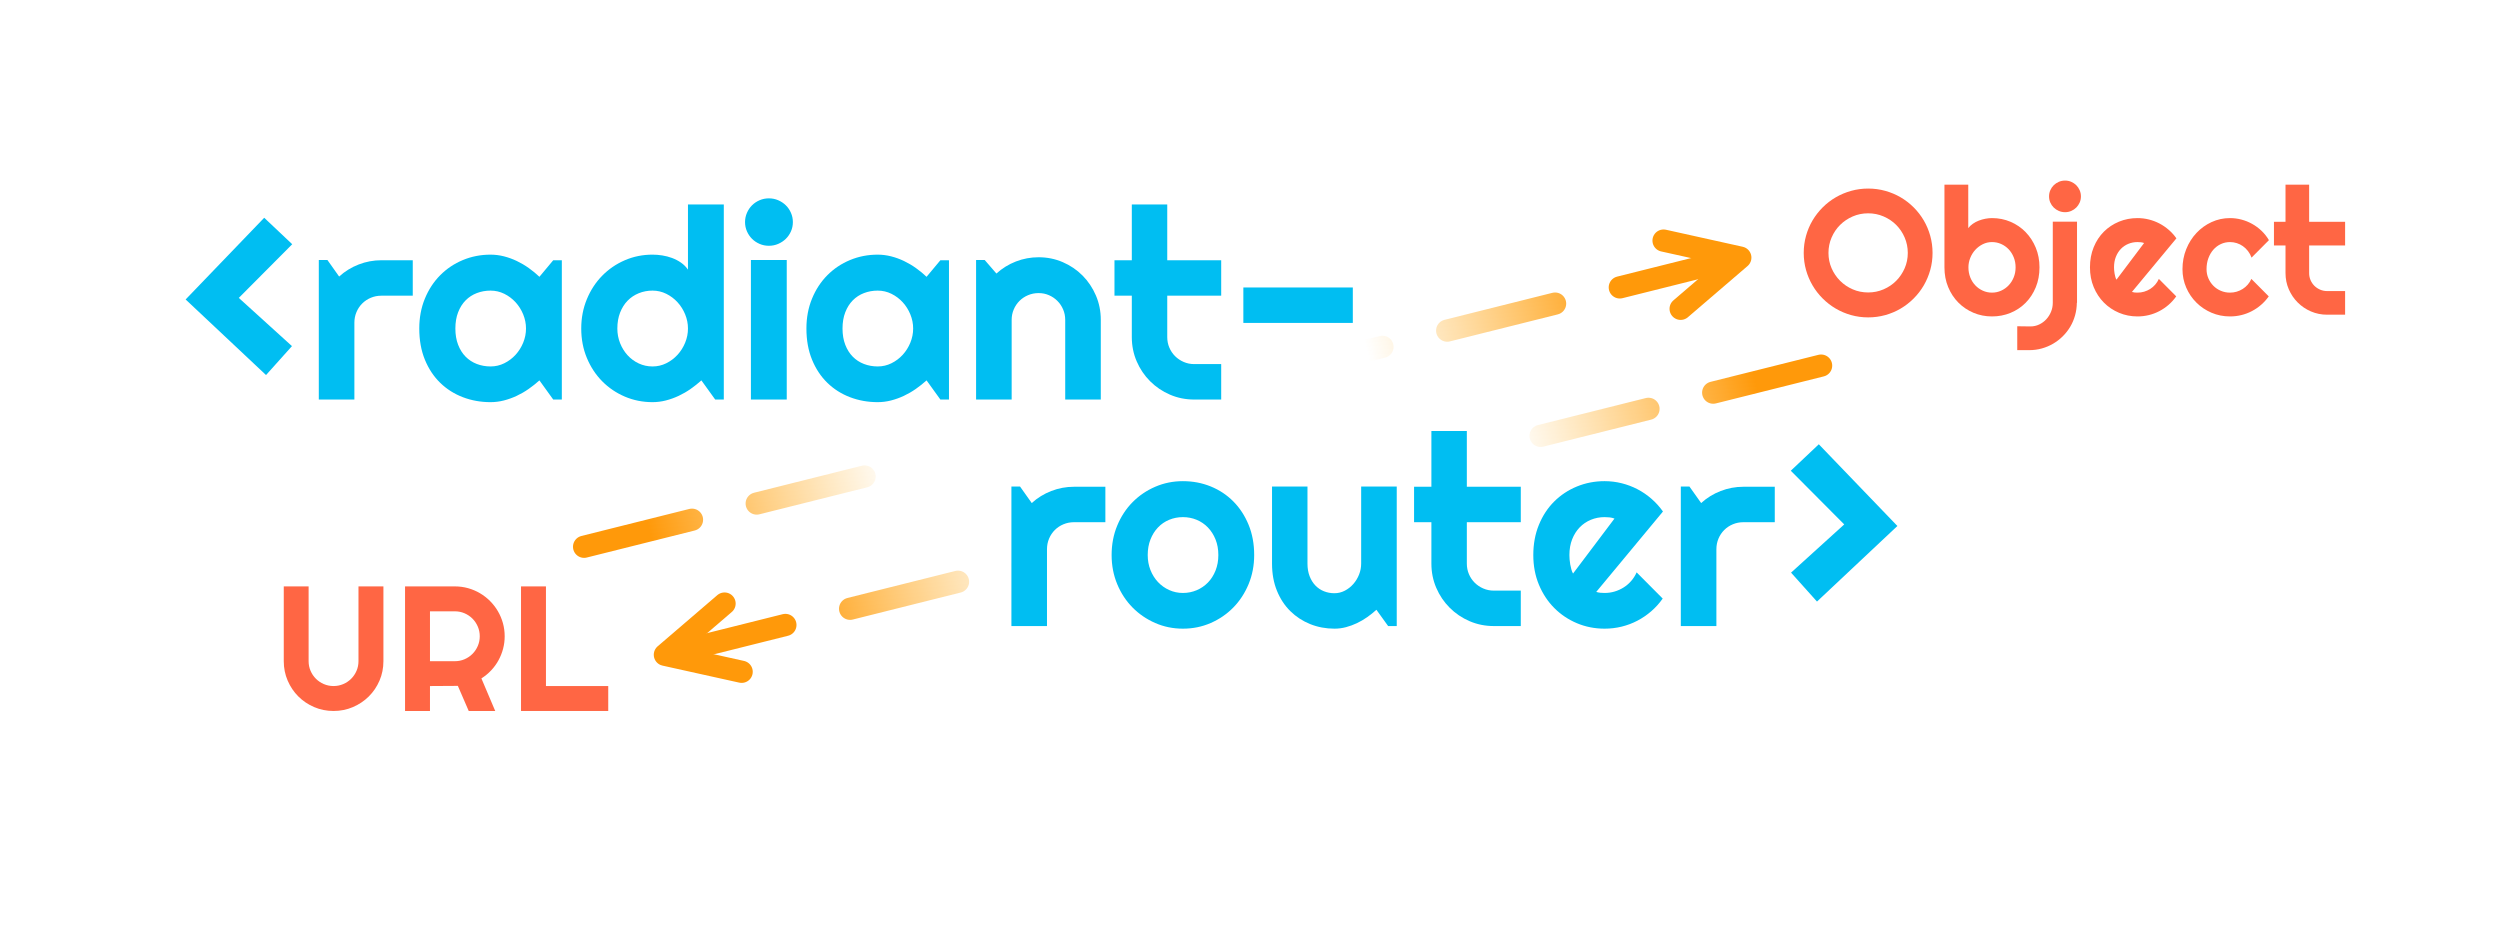<?xml version="1.0" encoding="UTF-8" standalone="no"?><!DOCTYPE svg PUBLIC "-//W3C//DTD SVG 1.1//EN" "http://www.w3.org/Graphics/SVG/1.1/DTD/svg11.dtd"><svg width="100%" height="100%" viewBox="0 0 441 165" version="1.1" xmlns="http://www.w3.org/2000/svg" xmlns:xlink="http://www.w3.org/1999/xlink" xml:space="preserve" xmlns:serif="http://www.serif.com/" style="fill-rule:evenodd;clip-rule:evenodd;stroke-linecap:round;stroke-linejoin:round;stroke-miterlimit:1.5;"><rect id="Artboard1" x="0" y="0" width="440.853" height="164.812" style="fill:none;"/><path d="M67.634,116.635c0,1.216 -0.23,2.358 -0.689,3.425c-0.46,1.068 -1.088,1.998 -1.885,2.789c-0.797,0.792 -1.729,1.418 -2.797,1.878c-1.068,0.459 -2.209,0.689 -3.425,0.689c-1.216,0 -2.357,-0.23 -3.425,-0.689c-1.068,-0.46 -1.997,-1.086 -2.789,-1.878c-0.792,-0.791 -1.417,-1.721 -1.877,-2.789c-0.46,-1.067 -0.69,-2.209 -0.69,-3.425l0,-13.194l4.383,0l0,13.194c0,0.603 0.115,1.17 0.345,1.701c0.23,0.532 0.544,0.996 0.942,1.395c0.399,0.398 0.866,0.713 1.402,0.942c0.537,0.23 1.106,0.345 1.709,0.345c0.603,0 1.172,-0.115 1.709,-0.345c0.536,-0.229 1.003,-0.544 1.402,-0.942c0.398,-0.399 0.713,-0.863 0.942,-1.395c0.23,-0.531 0.345,-1.098 0.345,-1.701l0,-13.194l4.398,0l0,13.194Z" style="fill:#f64;fill-rule:nonzero;"/><path d="M75.848,107.839l0,8.796l4.398,0c0.603,0 1.17,-0.115 1.701,-0.344c0.531,-0.23 0.996,-0.544 1.395,-0.943c0.398,-0.398 0.712,-0.866 0.942,-1.402c0.23,-0.536 0.345,-1.106 0.345,-1.709c0,-0.602 -0.115,-1.172 -0.345,-1.708c-0.23,-0.537 -0.544,-1.004 -0.942,-1.403c-0.399,-0.398 -0.864,-0.712 -1.395,-0.942c-0.531,-0.23 -1.098,-0.345 -1.701,-0.345l-4.398,0Zm0,17.577l-4.398,0l0,-21.975l8.796,0c0.807,0 1.584,0.105 2.33,0.314c0.745,0.21 1.443,0.506 2.091,0.889c0.649,0.383 1.242,0.843 1.778,1.379c0.536,0.537 0.996,1.132 1.379,1.786c0.383,0.653 0.68,1.353 0.889,2.099c0.209,0.746 0.314,1.522 0.314,2.329c0,0.756 -0.094,1.492 -0.283,2.207c-0.189,0.715 -0.46,1.395 -0.813,2.038c-0.352,0.644 -0.784,1.236 -1.295,1.778c-0.51,0.541 -1.082,1.011 -1.716,1.41l2.437,5.746l-4.674,0l-1.916,-4.428l-4.919,0.03l0,4.398Z" style="fill:#f64;fill-rule:nonzero;"/><path d="M107.294,125.416l-15.386,0l0,-21.975l4.398,0l0,17.577l10.988,0l0,4.398Z" style="fill:#f64;fill-rule:nonzero;"/><path d="M340.902,44.617c0,1.042 -0.136,2.046 -0.406,3.012c-0.271,0.965 -0.652,1.869 -1.142,2.712c-0.49,0.843 -1.083,1.612 -1.778,2.306c-0.694,0.695 -1.461,1.29 -2.298,1.786c-0.838,0.495 -1.742,0.878 -2.713,1.149c-0.97,0.271 -1.977,0.406 -3.019,0.406c-1.042,0 -2.045,-0.135 -3.011,-0.406c-0.965,-0.271 -1.869,-0.654 -2.712,-1.149c-0.843,-0.496 -1.612,-1.091 -2.307,-1.786c-0.694,-0.694 -1.289,-1.463 -1.785,-2.306c-0.495,-0.843 -0.878,-1.747 -1.149,-2.712c-0.271,-0.966 -0.406,-1.97 -0.406,-3.012c0,-1.042 0.135,-2.048 0.406,-3.019c0.271,-0.97 0.654,-1.874 1.149,-2.712c0.496,-0.838 1.091,-1.604 1.785,-2.299c0.695,-0.694 1.464,-1.287 2.307,-1.777c0.843,-0.491 1.747,-0.871 2.712,-1.142c0.966,-0.271 1.969,-0.406 3.011,-0.406c1.042,0 2.049,0.135 3.019,0.406c0.971,0.271 1.875,0.651 2.713,1.142c0.837,0.49 1.604,1.083 2.298,1.777c0.695,0.695 1.288,1.461 1.778,2.299c0.49,0.838 0.871,1.742 1.142,2.712c0.27,0.971 0.406,1.977 0.406,3.019Zm-4.368,0c0,-0.96 -0.184,-1.867 -0.551,-2.72c-0.368,-0.853 -0.866,-1.594 -1.495,-2.222c-0.628,-0.628 -1.368,-1.126 -2.222,-1.494c-0.853,-0.368 -1.759,-0.552 -2.72,-0.552c-0.97,0 -1.879,0.184 -2.727,0.552c-0.848,0.368 -1.589,0.866 -2.222,1.494c-0.634,0.628 -1.134,1.369 -1.502,2.222c-0.368,0.853 -0.552,1.76 -0.552,2.72c0,0.961 0.184,1.862 0.552,2.705c0.368,0.843 0.868,1.581 1.502,2.214c0.633,0.634 1.374,1.134 2.222,1.502c0.848,0.368 1.757,0.552 2.727,0.552c0.961,0 1.867,-0.184 2.72,-0.552c0.854,-0.368 1.594,-0.868 2.222,-1.502c0.629,-0.633 1.127,-1.371 1.495,-2.214c0.367,-0.843 0.551,-1.744 0.551,-2.705Z" style="fill:#f64;fill-rule:nonzero;"/><path d="M359.766,47.161c0,1.287 -0.22,2.462 -0.659,3.525c-0.439,1.062 -1.037,1.974 -1.793,2.735c-0.756,0.761 -1.642,1.351 -2.659,1.77c-1.016,0.419 -2.107,0.628 -3.271,0.628c-1.155,0 -2.24,-0.214 -3.257,-0.643c-1.016,-0.429 -1.905,-1.027 -2.666,-1.793c-0.761,-0.766 -1.362,-1.678 -1.801,-2.736c-0.439,-1.057 -0.659,-2.219 -0.659,-3.486l0,-14.589l4.199,0l0,7.662c0.225,-0.286 0.498,-0.541 0.82,-0.766c0.322,-0.224 0.669,-0.408 1.042,-0.551c0.373,-0.143 0.759,-0.253 1.157,-0.33c0.398,-0.076 0.787,-0.115 1.165,-0.115c1.164,0 2.255,0.217 3.271,0.651c1.017,0.435 1.903,1.04 2.659,1.816c0.756,0.777 1.354,1.694 1.793,2.751c0.439,1.058 0.659,2.215 0.659,3.471Zm-4.214,0c0,-0.633 -0.11,-1.223 -0.33,-1.77c-0.219,-0.546 -0.518,-1.019 -0.896,-1.417c-0.378,-0.399 -0.82,-0.71 -1.326,-0.935c-0.505,-0.225 -1.044,-0.337 -1.616,-0.337c-0.573,0 -1.111,0.125 -1.617,0.375c-0.506,0.25 -0.948,0.582 -1.326,0.996c-0.378,0.414 -0.674,0.889 -0.888,1.425c-0.215,0.537 -0.322,1.091 -0.322,1.663c0,0.634 0.107,1.221 0.322,1.762c0.214,0.542 0.51,1.012 0.888,1.41c0.378,0.399 0.82,0.713 1.326,0.943c0.506,0.23 1.044,0.345 1.617,0.345c0.572,0 1.111,-0.115 1.616,-0.345c0.506,-0.23 0.948,-0.544 1.326,-0.943c0.378,-0.398 0.677,-0.868 0.896,-1.41c0.22,-0.541 0.33,-1.128 0.33,-1.762Z" style="fill:#f64;fill-rule:nonzero;"/><path d="M367.076,34.641c0,0.388 -0.074,0.751 -0.222,1.088c-0.149,0.337 -0.348,0.631 -0.598,0.881c-0.25,0.251 -0.547,0.45 -0.889,0.598c-0.342,0.148 -0.702,0.222 -1.08,0.222c-0.399,0 -0.769,-0.074 -1.111,-0.222c-0.343,-0.148 -0.641,-0.347 -0.897,-0.598c-0.255,-0.25 -0.457,-0.544 -0.605,-0.881c-0.148,-0.337 -0.222,-0.7 -0.222,-1.088c0,-0.378 0.074,-0.738 0.222,-1.08c0.148,-0.343 0.35,-0.639 0.605,-0.889c0.256,-0.25 0.554,-0.45 0.897,-0.598c0.342,-0.148 0.712,-0.222 1.111,-0.222c0.378,0 0.738,0.074 1.08,0.222c0.342,0.148 0.639,0.348 0.889,0.598c0.25,0.25 0.449,0.546 0.598,0.889c0.148,0.342 0.222,0.702 0.222,1.08Zm-11.233,27.124l0,-4.214l2.314,0.031c0.562,0 1.083,-0.115 1.563,-0.345c0.48,-0.23 0.897,-0.536 1.249,-0.92c0.352,-0.383 0.631,-0.825 0.835,-1.325c0.205,-0.501 0.307,-1.027 0.307,-1.579l0,-14.313l4.275,0l0,14.313l-0.03,0c-0.011,0.767 -0.115,1.507 -0.315,2.222c-0.199,0.716 -0.482,1.382 -0.85,2c-0.368,0.618 -0.807,1.18 -1.318,1.686c-0.511,0.506 -1.075,0.94 -1.693,1.303c-0.618,0.362 -1.283,0.643 -1.993,0.842c-0.71,0.2 -1.448,0.299 -2.214,0.299l-2.13,0Z" style="fill:#f64;fill-rule:nonzero;"/><path d="M376.071,51.498c0.164,0.051 0.327,0.084 0.491,0.1c0.163,0.015 0.326,0.023 0.49,0.023c0.409,0 0.802,-0.057 1.18,-0.169c0.378,-0.112 0.733,-0.273 1.065,-0.483c0.332,-0.209 0.628,-0.465 0.889,-0.766c0.26,-0.301 0.472,-0.636 0.636,-1.004l3.065,3.08c-0.389,0.552 -0.836,1.048 -1.341,1.487c-0.506,0.439 -1.053,0.812 -1.64,1.119c-0.587,0.306 -1.205,0.539 -1.854,0.697c-0.649,0.158 -1.316,0.237 -2,0.237c-1.154,0 -2.24,-0.214 -3.256,-0.643c-1.017,-0.429 -1.906,-1.027 -2.667,-1.793c-0.761,-0.766 -1.361,-1.678 -1.801,-2.736c-0.439,-1.057 -0.658,-2.219 -0.658,-3.486c0,-1.297 0.219,-2.482 0.658,-3.555c0.44,-1.073 1.04,-1.987 1.801,-2.743c0.761,-0.756 1.65,-1.344 2.667,-1.763c1.016,-0.418 2.102,-0.628 3.256,-0.628c0.684,0 1.354,0.082 2.007,0.245c0.654,0.164 1.275,0.399 1.862,0.705c0.588,0.307 1.137,0.682 1.648,1.127c0.511,0.444 0.96,0.942 1.348,1.494l-7.846,9.455Zm2.146,-8.628c-0.195,-0.071 -0.386,-0.117 -0.575,-0.138c-0.189,-0.02 -0.386,-0.03 -0.59,-0.03c-0.572,0 -1.111,0.104 -1.617,0.314c-0.505,0.209 -0.945,0.508 -1.318,0.896c-0.373,0.389 -0.666,0.856 -0.881,1.403c-0.214,0.546 -0.322,1.162 -0.322,1.846c0,0.153 0.008,0.327 0.023,0.521c0.016,0.194 0.041,0.391 0.077,0.59c0.036,0.199 0.079,0.391 0.13,0.575c0.051,0.184 0.118,0.347 0.199,0.49l4.874,-6.467Z" style="fill:#f64;fill-rule:nonzero;"/><path d="M400.238,42.365l-3.065,3.08c-0.153,-0.429 -0.363,-0.815 -0.628,-1.157c-0.266,-0.342 -0.565,-0.631 -0.897,-0.866c-0.332,-0.235 -0.692,-0.414 -1.08,-0.536c-0.389,-0.123 -0.787,-0.184 -1.196,-0.184c-0.572,0 -1.111,0.117 -1.616,0.352c-0.506,0.235 -0.945,0.565 -1.318,0.989c-0.373,0.424 -0.667,0.927 -0.881,1.509c-0.215,0.582 -0.322,1.226 -0.322,1.931c0,0.572 0.107,1.108 0.322,1.609c0.214,0.501 0.508,0.94 0.881,1.318c0.373,0.378 0.812,0.674 1.318,0.889c0.505,0.214 1.044,0.322 1.616,0.322c0.409,0 0.802,-0.057 1.18,-0.169c0.378,-0.112 0.733,-0.273 1.065,-0.483c0.332,-0.209 0.629,-0.465 0.889,-0.766c0.261,-0.301 0.473,-0.636 0.636,-1.004l3.065,3.08c-0.388,0.552 -0.835,1.048 -1.341,1.487c-0.506,0.439 -1.052,0.812 -1.64,1.119c-0.587,0.306 -1.205,0.539 -1.854,0.697c-0.648,0.158 -1.315,0.237 -2,0.237c-1.154,0 -2.24,-0.217 -3.256,-0.651c-1.017,-0.434 -1.905,-1.029 -2.666,-1.785c-0.762,-0.756 -1.362,-1.64 -1.801,-2.651c-0.439,-1.012 -0.659,-2.095 -0.659,-3.249c0,-1.257 0.22,-2.432 0.659,-3.525c0.439,-1.093 1.039,-2.045 1.801,-2.858c0.761,-0.812 1.649,-1.453 2.666,-1.923c1.016,-0.47 2.102,-0.705 3.256,-0.705c0.685,0 1.357,0.087 2.016,0.261c0.659,0.173 1.287,0.426 1.884,0.758c0.598,0.332 1.15,0.738 1.655,1.219c0.506,0.48 0.943,1.031 1.311,1.655Z" style="fill:#f64;fill-rule:nonzero;"/><path d="M410.505,55.513c-1.011,0 -1.961,-0.192 -2.85,-0.575c-0.889,-0.383 -1.668,-0.909 -2.337,-1.578c-0.669,-0.669 -1.196,-1.448 -1.579,-2.337c-0.383,-0.889 -0.574,-1.839 -0.574,-2.85l0,-4.874l-2.038,0l0,-4.168l2.038,0l0,-6.559l4.168,0l0,6.559l6.344,0l0,4.168l-6.344,0l0,4.874c0,0.439 0.082,0.85 0.245,1.233c0.164,0.383 0.388,0.718 0.674,1.004c0.286,0.286 0.624,0.513 1.012,0.682c0.388,0.168 0.802,0.253 1.241,0.253l3.172,0l0,4.168l-3.172,0Z" style="fill:#f64;fill-rule:nonzero;"/><path d="M293.452,42.44l13.539,3.003l-10.526,9.03" style="fill:none;stroke:#ff990a;stroke-width:3.92px;"/><path d="M130.825,118.502l-13.54,-3.003l10.526,-9.03" style="fill:none;stroke:#ff990a;stroke-width:3.92px;"/><path d="M304.766,45.931l-211.764,53.029" style="fill:none;stroke:url(#_Radial1);stroke-width:3.92px;stroke-dasharray:19.62,11.77,0,0;"/><path d="M119.51,115.011l211.765,-53.029" style="fill:none;stroke:url(#_Radial2);stroke-width:3.92px;stroke-dasharray:19.62,11.77,0,0;"/><path d="M42.124,52.55l9.378,8.505l-4.574,5.103l-14.183,-13.332l13.861,-14.412l4.942,4.666l-9.424,9.47Z" style="fill:#00bef2;fill-rule:nonzero;"/><path d="M62.513,70.48l-6.276,0l0,-24.619l1.518,0l2.068,2.92c1.012,-0.92 2.161,-1.629 3.448,-2.127c1.288,-0.498 2.621,-0.747 4,-0.747l5.54,0l0,6.253l-5.54,0c-0.659,0 -1.28,0.122 -1.862,0.367c-0.582,0.246 -1.088,0.583 -1.517,1.012c-0.429,0.429 -0.766,0.935 -1.011,1.517c-0.246,0.582 -0.368,1.203 -0.368,1.862l0,13.562Z" style="fill:#00bef2;fill-rule:nonzero;"/><path d="M99.107,70.48l-1.517,0l-2.436,-3.379c-0.598,0.536 -1.23,1.038 -1.897,1.505c-0.666,0.468 -1.367,0.874 -2.103,1.219c-0.736,0.345 -1.49,0.617 -2.264,0.816c-0.774,0.199 -1.559,0.299 -2.356,0.299c-1.732,0 -3.36,-0.292 -4.885,-0.874c-1.525,-0.582 -2.858,-1.429 -4,-2.54c-1.141,-1.111 -2.042,-2.471 -2.701,-4.08c-0.658,-1.609 -0.988,-3.44 -0.988,-5.494c0,-1.915 0.33,-3.674 0.988,-5.275c0.659,-1.602 1.56,-2.977 2.701,-4.126c1.142,-1.15 2.475,-2.042 4,-2.678c1.525,-0.636 3.153,-0.954 4.885,-0.954c0.797,0 1.586,0.099 2.367,0.299c0.782,0.199 1.54,0.475 2.276,0.827c0.736,0.353 1.437,0.766 2.103,1.241c0.667,0.475 1.291,0.989 1.874,1.541l2.436,-2.92l1.517,0l0,24.573Zm-6.321,-12.528c0,-0.858 -0.165,-1.689 -0.494,-2.494c-0.33,-0.804 -0.778,-1.517 -1.345,-2.138c-0.567,-0.62 -1.23,-1.118 -1.988,-1.494c-0.759,-0.375 -1.567,-0.563 -2.425,-0.563c-0.858,0 -1.667,0.146 -2.425,0.437c-0.759,0.291 -1.418,0.72 -1.977,1.287c-0.56,0.567 -1,1.268 -1.322,2.103c-0.322,0.836 -0.483,1.789 -0.483,2.862c0,1.073 0.161,2.027 0.483,2.862c0.322,0.835 0.762,1.536 1.322,2.103c0.559,0.567 1.218,0.996 1.977,1.288c0.758,0.291 1.567,0.436 2.425,0.436c0.858,0 1.666,-0.187 2.425,-0.563c0.758,-0.375 1.421,-0.873 1.988,-1.494c0.567,-0.621 1.015,-1.333 1.345,-2.138c0.329,-0.804 0.494,-1.636 0.494,-2.494Z" style="fill:#00bef2;fill-rule:nonzero;"/><path d="M127.68,70.48l-1.517,0l-2.437,-3.379c-0.598,0.536 -1.23,1.038 -1.896,1.505c-0.667,0.468 -1.368,0.874 -2.104,1.219c-0.735,0.345 -1.49,0.617 -2.264,0.816c-0.774,0.199 -1.559,0.299 -2.356,0.299c-1.732,0 -3.36,-0.326 -4.885,-0.977c-1.524,-0.652 -2.858,-1.556 -3.999,-2.713c-1.142,-1.157 -2.042,-2.528 -2.701,-4.114c-0.659,-1.586 -0.989,-3.314 -0.989,-5.184c0,-1.854 0.33,-3.578 0.989,-5.172c0.659,-1.594 1.559,-2.973 2.701,-4.137c1.141,-1.165 2.475,-2.077 3.999,-2.736c1.525,-0.659 3.153,-0.988 4.885,-0.988c0.552,0 1.123,0.046 1.713,0.138c0.59,0.092 1.164,0.241 1.724,0.448c0.559,0.207 1.084,0.479 1.574,0.816c0.49,0.337 0.904,0.751 1.241,1.241l0,-11.493l6.322,0l0,34.411Zm-6.322,-12.528c0,-0.858 -0.164,-1.689 -0.494,-2.494c-0.329,-0.804 -0.778,-1.517 -1.345,-2.138c-0.567,-0.62 -1.229,-1.118 -1.988,-1.494c-0.758,-0.375 -1.567,-0.563 -2.425,-0.563c-0.858,0 -1.666,0.153 -2.425,0.46c-0.759,0.306 -1.418,0.747 -1.977,1.322c-0.559,0.574 -1,1.275 -1.322,2.103c-0.321,0.827 -0.482,1.762 -0.482,2.804c0,0.904 0.161,1.762 0.482,2.575c0.322,0.812 0.763,1.524 1.322,2.137c0.559,0.613 1.218,1.096 1.977,1.449c0.759,0.352 1.567,0.528 2.425,0.528c0.858,0 1.667,-0.187 2.425,-0.563c0.759,-0.375 1.421,-0.873 1.988,-1.494c0.567,-0.621 1.016,-1.333 1.345,-2.138c0.33,-0.804 0.494,-1.636 0.494,-2.494Z" style="fill:#00bef2;fill-rule:nonzero;"/><path d="M139.863,39.172c0,0.582 -0.112,1.126 -0.334,1.632c-0.222,0.506 -0.525,0.946 -0.908,1.322c-0.383,0.375 -0.831,0.674 -1.344,0.896c-0.514,0.223 -1.062,0.334 -1.644,0.334c-0.582,0 -1.13,-0.111 -1.644,-0.334c-0.513,-0.222 -0.957,-0.521 -1.333,-0.896c-0.375,-0.376 -0.674,-0.816 -0.896,-1.322c-0.222,-0.506 -0.334,-1.05 -0.334,-1.632c0,-0.567 0.112,-1.107 0.334,-1.62c0.222,-0.514 0.521,-0.958 0.896,-1.334c0.376,-0.375 0.82,-0.674 1.333,-0.896c0.514,-0.222 1.062,-0.333 1.644,-0.333c0.582,0 1.13,0.111 1.644,0.333c0.513,0.222 0.961,0.521 1.344,0.896c0.383,0.376 0.686,0.82 0.908,1.334c0.222,0.513 0.334,1.053 0.334,1.62Zm-1.081,31.308l-6.321,0l0,-24.619l6.321,0l0,24.619Z" style="fill:#00bef2;fill-rule:nonzero;"/><path d="M167.4,70.48l-1.517,0l-2.436,-3.379c-0.598,0.536 -1.23,1.038 -1.897,1.505c-0.666,0.468 -1.367,0.874 -2.103,1.219c-0.735,0.345 -1.49,0.617 -2.264,0.816c-0.774,0.199 -1.559,0.299 -2.356,0.299c-1.732,0 -3.36,-0.292 -4.885,-0.874c-1.525,-0.582 -2.858,-1.429 -3.999,-2.54c-1.142,-1.111 -2.042,-2.471 -2.701,-4.08c-0.659,-1.609 -0.989,-3.44 -0.989,-5.494c0,-1.915 0.33,-3.674 0.989,-5.275c0.659,-1.602 1.559,-2.977 2.701,-4.126c1.141,-1.15 2.474,-2.042 3.999,-2.678c1.525,-0.636 3.153,-0.954 4.885,-0.954c0.797,0 1.586,0.099 2.367,0.299c0.782,0.199 1.541,0.475 2.276,0.827c0.736,0.353 1.437,0.766 2.103,1.241c0.667,0.475 1.291,0.989 1.874,1.541l2.436,-2.92l1.517,0l0,24.573Zm-6.321,-12.528c0,-0.858 -0.165,-1.689 -0.494,-2.494c-0.33,-0.804 -0.778,-1.517 -1.345,-2.138c-0.567,-0.62 -1.23,-1.118 -1.988,-1.494c-0.759,-0.375 -1.567,-0.563 -2.425,-0.563c-0.858,0 -1.667,0.146 -2.425,0.437c-0.759,0.291 -1.418,0.72 -1.977,1.287c-0.559,0.567 -1,1.268 -1.322,2.103c-0.322,0.836 -0.483,1.789 -0.483,2.862c0,1.073 0.161,2.027 0.483,2.862c0.322,0.835 0.763,1.536 1.322,2.103c0.559,0.567 1.218,0.996 1.977,1.288c0.758,0.291 1.567,0.436 2.425,0.436c0.858,0 1.666,-0.187 2.425,-0.563c0.758,-0.375 1.421,-0.873 1.988,-1.494c0.567,-0.621 1.015,-1.333 1.345,-2.138c0.329,-0.804 0.494,-1.636 0.494,-2.494Z" style="fill:#00bef2;fill-rule:nonzero;"/><path d="M178.457,70.48l-6.275,0l0,-24.619l1.517,0l2.069,2.391c1.011,-0.92 2.156,-1.628 3.436,-2.126c1.28,-0.498 2.617,-0.747 4.011,-0.747c1.502,0 2.92,0.287 4.253,0.862c1.333,0.574 2.498,1.363 3.494,2.367c0.996,1.004 1.781,2.176 2.356,3.517c0.574,1.341 0.862,2.77 0.862,4.287l0,14.068l-6.276,0l0,-14.068c0,-0.644 -0.122,-1.253 -0.367,-1.827c-0.245,-0.575 -0.583,-1.077 -1.012,-1.506c-0.429,-0.429 -0.927,-0.766 -1.494,-1.011c-0.567,-0.246 -1.172,-0.368 -1.816,-0.368c-0.659,0 -1.279,0.122 -1.862,0.368c-0.582,0.245 -1.088,0.582 -1.517,1.011c-0.429,0.429 -0.766,0.931 -1.011,1.506c-0.245,0.574 -0.368,1.183 -0.368,1.827l0,14.068Z" style="fill:#00bef2;fill-rule:nonzero;"/><path d="M210.661,70.48c-1.517,0 -2.942,-0.287 -4.275,-0.862c-1.334,-0.575 -2.502,-1.364 -3.506,-2.368c-1.004,-1.004 -1.793,-2.172 -2.367,-3.505c-0.575,-1.333 -0.862,-2.759 -0.862,-4.276l0,-7.309l-3.058,0l0,-6.253l3.058,0l0,-9.838l6.252,0l0,9.838l9.516,0l0,6.253l-9.516,0l0,7.309c0,0.659 0.123,1.276 0.368,1.851c0.245,0.574 0.582,1.076 1.011,1.505c0.429,0.429 0.935,0.77 1.517,1.023c0.583,0.253 1.203,0.38 1.862,0.38l4.758,0l0,6.252l-4.758,0Z" style="fill:#00bef2;fill-rule:nonzero;"/><rect x="219.327" y="50.711" width="19.309" height="6.252" style="fill:#00bef2;fill-rule:nonzero;"/><path d="M184.689,110.437l-6.276,0l0,-24.618l1.517,0l2.069,2.919c1.012,-0.919 2.161,-1.628 3.448,-2.126c1.287,-0.498 2.621,-0.747 4,-0.747l5.54,0l0,6.252l-5.54,0c-0.659,0 -1.28,0.123 -1.862,0.368c-0.582,0.245 -1.088,0.582 -1.517,1.011c-0.429,0.429 -0.766,0.935 -1.012,1.517c-0.245,0.583 -0.367,1.203 -0.367,1.862l0,13.562Z" style="fill:#00bef2;fill-rule:nonzero;"/><path d="M221.237,97.91c0,1.839 -0.329,3.551 -0.988,5.137c-0.659,1.586 -1.556,2.958 -2.69,4.115c-1.134,1.157 -2.463,2.069 -3.988,2.735c-1.524,0.667 -3.16,1 -4.907,1c-1.732,0 -3.36,-0.333 -4.885,-1c-1.525,-0.666 -2.858,-1.578 -4,-2.735c-1.141,-1.157 -2.042,-2.529 -2.701,-4.115c-0.659,-1.586 -0.988,-3.298 -0.988,-5.137c0,-1.87 0.329,-3.601 0.988,-5.195c0.659,-1.594 1.56,-2.969 2.701,-4.126c1.142,-1.157 2.475,-2.065 4,-2.724c1.525,-0.659 3.153,-0.989 4.885,-0.989c1.747,0 3.383,0.311 4.907,0.931c1.525,0.621 2.854,1.502 3.988,2.644c1.134,1.141 2.031,2.513 2.69,4.114c0.659,1.602 0.988,3.383 0.988,5.345Zm-6.321,0c0,-1.012 -0.165,-1.927 -0.494,-2.747c-0.33,-0.82 -0.778,-1.525 -1.345,-2.115c-0.567,-0.59 -1.23,-1.042 -1.988,-1.356c-0.759,-0.314 -1.567,-0.471 -2.425,-0.471c-0.859,0 -1.667,0.157 -2.425,0.471c-0.759,0.314 -1.418,0.766 -1.977,1.356c-0.56,0.59 -1,1.295 -1.322,2.115c-0.322,0.82 -0.483,1.735 -0.483,2.747c0,0.95 0.161,1.831 0.483,2.643c0.322,0.812 0.762,1.517 1.322,2.115c0.559,0.598 1.218,1.069 1.977,1.414c0.758,0.344 1.566,0.517 2.425,0.517c0.858,0 1.666,-0.161 2.425,-0.483c0.758,-0.322 1.421,-0.774 1.988,-1.356c0.567,-0.582 1.015,-1.287 1.345,-2.115c0.329,-0.827 0.494,-1.739 0.494,-2.735Z" style="fill:#00bef2;fill-rule:nonzero;"/><path d="M242.799,107.564c-0.506,0.46 -1.046,0.893 -1.621,1.299c-0.575,0.406 -1.176,0.758 -1.804,1.057c-0.629,0.299 -1.276,0.537 -1.943,0.713c-0.666,0.176 -1.344,0.264 -2.034,0.264c-1.517,0 -2.942,-0.268 -4.275,-0.804c-1.334,-0.537 -2.502,-1.299 -3.506,-2.287c-1.004,-0.989 -1.793,-2.192 -2.368,-3.609c-0.574,-1.418 -0.862,-3.008 -0.862,-4.77l0,-13.608l6.253,0l0,13.608c0,0.827 0.126,1.567 0.379,2.218c0.253,0.651 0.594,1.199 1.023,1.644c0.429,0.444 0.931,0.781 1.506,1.011c0.574,0.23 1.191,0.345 1.85,0.345c0.644,0 1.253,-0.15 1.827,-0.448c0.575,-0.299 1.077,-0.694 1.506,-1.184c0.429,-0.491 0.766,-1.046 1.011,-1.667c0.246,-0.62 0.368,-1.26 0.368,-1.919l0,-13.608l6.276,0l0,24.618l-1.518,0l-2.068,-2.873Z" style="fill:#00bef2;fill-rule:nonzero;"/><path d="M263.51,110.437c-1.518,0 -2.943,-0.287 -4.276,-0.862c-1.333,-0.574 -2.502,-1.363 -3.505,-2.367c-1.004,-1.004 -1.793,-2.172 -2.368,-3.506c-0.575,-1.333 -0.862,-2.758 -0.862,-4.275l0,-7.31l-3.057,0l0,-6.252l3.057,0l0,-9.838l6.252,0l0,9.838l9.517,0l0,6.252l-9.517,0l0,7.31c0,0.659 0.123,1.276 0.368,1.85c0.245,0.575 0.582,1.077 1.012,1.506c0.429,0.429 0.934,0.77 1.517,1.023c0.582,0.253 1.203,0.379 1.862,0.379l4.758,0l0,6.252l-4.758,0Z" style="fill:#00bef2;fill-rule:nonzero;"/><path d="M281.577,104.415c0.245,0.077 0.49,0.126 0.736,0.149c0.245,0.023 0.49,0.035 0.735,0.035c0.613,0 1.203,-0.084 1.77,-0.253c0.567,-0.169 1.1,-0.41 1.598,-0.724c0.498,-0.314 0.942,-0.697 1.333,-1.149c0.391,-0.452 0.709,-0.954 0.954,-1.506l4.597,4.62c-0.582,0.828 -1.253,1.571 -2.011,2.23c-0.759,0.659 -1.579,1.218 -2.46,1.678c-0.881,0.46 -1.808,0.808 -2.781,1.046c-0.973,0.237 -1.973,0.356 -3,0.356c-1.731,0 -3.36,-0.322 -4.884,-0.965c-1.525,-0.644 -2.858,-1.54 -4,-2.69c-1.142,-1.149 -2.042,-2.517 -2.701,-4.103c-0.659,-1.586 -0.988,-3.329 -0.988,-5.229c0,-1.946 0.329,-3.724 0.988,-5.333c0.659,-1.609 1.559,-2.981 2.701,-4.115c1.142,-1.134 2.475,-2.015 4,-2.643c1.524,-0.628 3.153,-0.943 4.884,-0.943c1.027,0 2.031,0.123 3.011,0.368c0.981,0.245 1.912,0.598 2.793,1.058c0.881,0.459 1.705,1.022 2.471,1.689c0.767,0.667 1.441,1.414 2.023,2.241l-11.769,14.183Zm3.218,-12.941c-0.291,-0.108 -0.578,-0.177 -0.862,-0.207c-0.283,-0.031 -0.578,-0.046 -0.885,-0.046c-0.858,0 -1.666,0.157 -2.425,0.471c-0.758,0.314 -1.417,0.762 -1.977,1.345c-0.559,0.582 -1,1.283 -1.321,2.103c-0.322,0.82 -0.483,1.743 -0.483,2.77c0,0.23 0.011,0.49 0.034,0.781c0.023,0.292 0.062,0.587 0.115,0.885c0.054,0.299 0.119,0.586 0.196,0.862c0.076,0.276 0.176,0.521 0.298,0.736l7.31,-9.7Z" style="fill:#00bef2;fill-rule:nonzero;"/><path d="M302.771,110.437l-6.276,0l0,-24.618l1.517,0l2.069,2.919c1.012,-0.919 2.161,-1.628 3.448,-2.126c1.287,-0.498 2.621,-0.747 4,-0.747l5.54,0l0,6.252l-5.54,0c-0.659,0 -1.28,0.123 -1.862,0.368c-0.582,0.245 -1.088,0.582 -1.517,1.011c-0.429,0.429 -0.766,0.935 -1.012,1.517c-0.245,0.583 -0.367,1.203 -0.367,1.862l0,13.562Z" style="fill:#00bef2;fill-rule:nonzero;"/><path d="M315.896,83.037l4.942,-4.666l13.861,14.413l-14.183,13.332l-4.574,-5.103l9.378,-8.505l-9.424,-9.471Z" style="fill:#00bef2;fill-rule:nonzero;"/><defs><radialGradient id="_Radial1" cx="0" cy="0" r="1" gradientUnits="userSpaceOnUse" gradientTransform="matrix(87.671,0,0,87.671,199.481,72.237)"><stop offset="0" style="stop-color:#ffb427;stop-opacity:0"/><stop offset="0.24" style="stop-color:#ffb326;stop-opacity:0"/><stop offset="0.49" style="stop-color:#ffb124;stop-opacity:0"/><stop offset="1" style="stop-color:#ff990a;stop-opacity:1"/></radialGradient><radialGradient id="_Radial2" cx="0" cy="0" r="1" gradientUnits="userSpaceOnUse" gradientTransform="matrix(87.671,0,0,87.671,224.796,88.704)"><stop offset="0" style="stop-color:#ffb427;stop-opacity:0"/><stop offset="0.24" style="stop-color:#ffb326;stop-opacity:0"/><stop offset="0.49" style="stop-color:#ffb124;stop-opacity:0"/><stop offset="1" style="stop-color:#ff990a;stop-opacity:1"/></radialGradient></defs></svg>